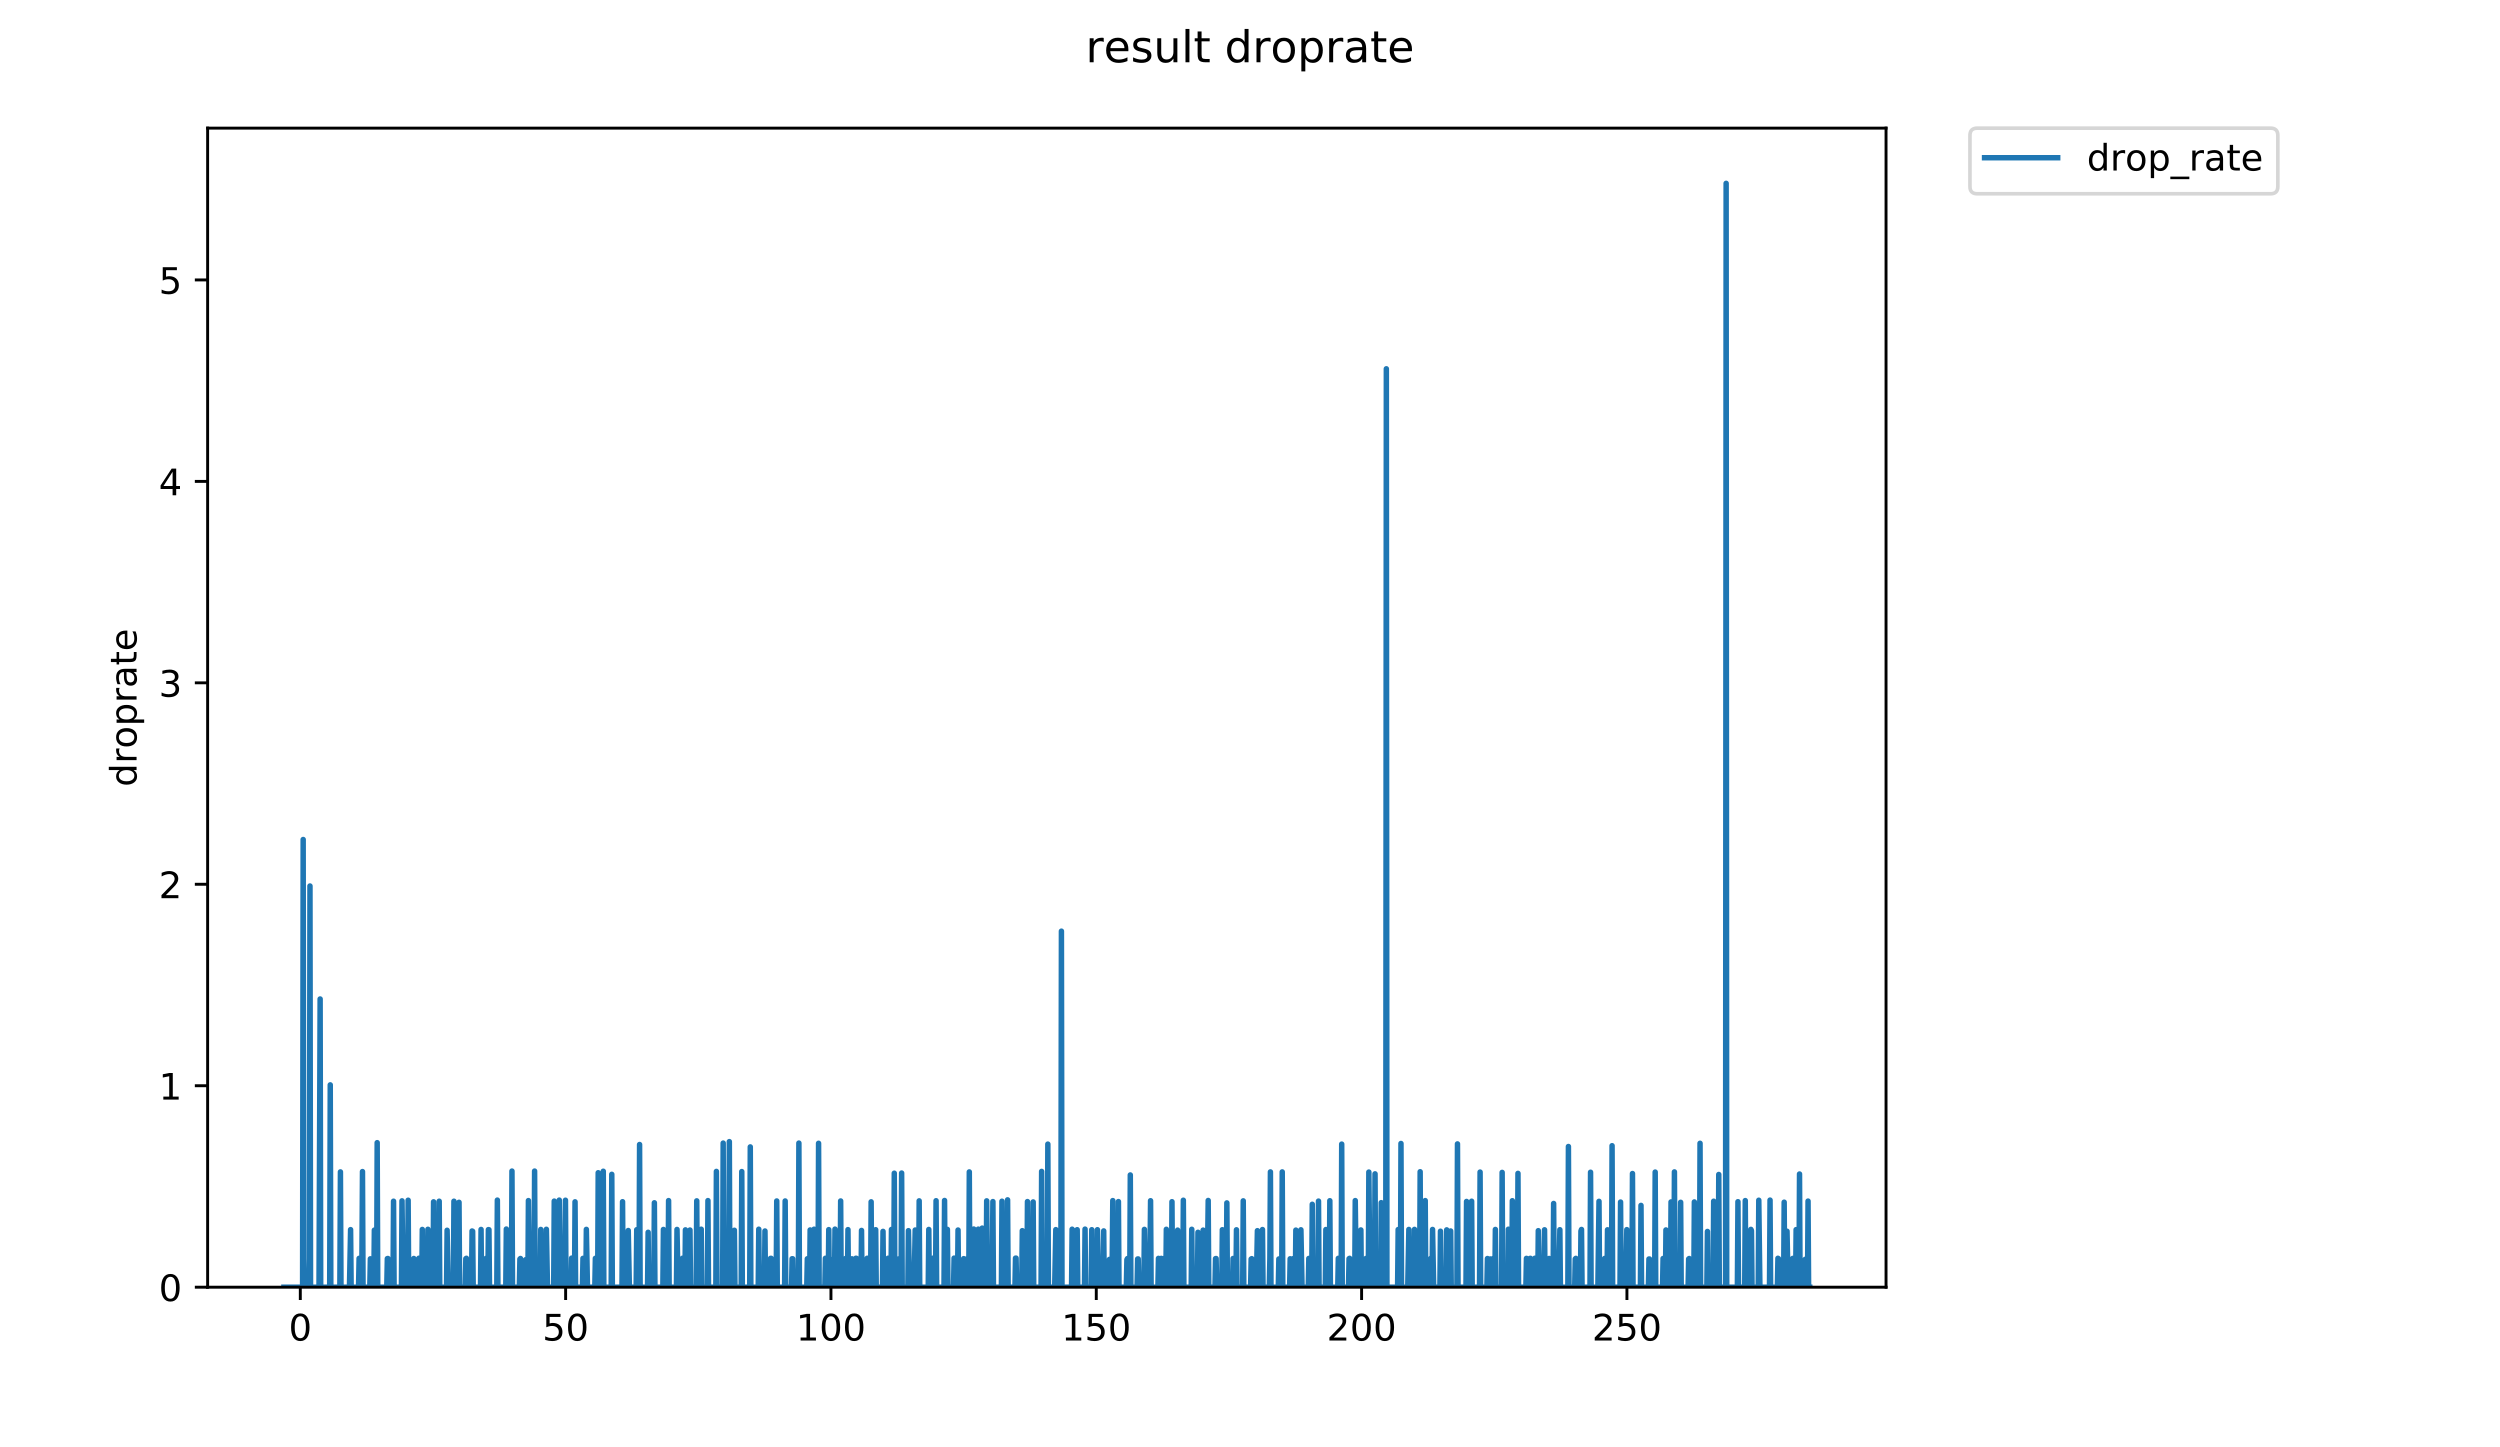 <?xml version="1.0" encoding="utf-8" standalone="no"?>
<!DOCTYPE svg PUBLIC "-//W3C//DTD SVG 1.1//EN"
  "http://www.w3.org/Graphics/SVG/1.1/DTD/svg11.dtd">
<!-- Created with matplotlib (https://matplotlib.org/) -->
<svg height="396pt" version="1.1" viewBox="0 0 684 396" width="684pt" xmlns="http://www.w3.org/2000/svg" xmlns:xlink="http://www.w3.org/1999/xlink">
 <defs>
  <style type="text/css">
*{stroke-linecap:butt;stroke-linejoin:round;}
  </style>
 </defs>
 <g id="figure_1">
  <g id="patch_1">
   <path d="M 0 396 
L 684 396 
L 684 0 
L 0 0 
z
" style="fill:#ffffff;"/>
  </g>
  <g id="axes_1">
   <g id="patch_2">
    <path d="M 56.807 352.174 
L 516.019 352.174 
L 516.019 35.062 
L 56.807 35.062 
z
" style="fill:#ffffff;"/>
   </g>
   <g id="matplotlib.axis_1">
    <g id="xtick_1">
     <g id="line2d_1">
      <defs>
       <path d="M 0 0 
L 0 3.5 
" id="m6fc68cbb1c" style="stroke:#000000;stroke-width:0.8;"/>
      </defs>
      <g>
       <use style="stroke:#000000;stroke-width:0.8;" x="82.163" xlink:href="#m6fc68cbb1c" y="352.174"/>
      </g>
     </g>
     <g id="text_1">
      <!-- 0 -->
      <defs>
       <path d="M 31.781 66.406 
Q 24.172 66.406 20.328 58.906 
Q 16.5 51.422 16.5 36.375 
Q 16.5 21.391 20.328 13.891 
Q 24.172 6.391 31.781 6.391 
Q 39.453 6.391 43.281 13.891 
Q 47.125 21.391 47.125 36.375 
Q 47.125 51.422 43.281 58.906 
Q 39.453 66.406 31.781 66.406 
z
M 31.781 74.219 
Q 44.047 74.219 50.516 64.516 
Q 56.984 54.828 56.984 36.375 
Q 56.984 17.969 50.516 8.266 
Q 44.047 -1.422 31.781 -1.422 
Q 19.531 -1.422 13.062 8.266 
Q 6.594 17.969 6.594 36.375 
Q 6.594 54.828 13.062 64.516 
Q 19.531 74.219 31.781 74.219 
z
" id="DejaVuSans-48"/>
      </defs>
      <g transform="translate(78.982 366.773)scale(0.1 -0.1)">
       <use xlink:href="#DejaVuSans-48"/>
      </g>
     </g>
    </g>
    <g id="xtick_2">
     <g id="line2d_2">
      <g>
       <use style="stroke:#000000;stroke-width:0.8;" x="154.756" xlink:href="#m6fc68cbb1c" y="352.174"/>
      </g>
     </g>
     <g id="text_2">
      <!-- 50 -->
      <defs>
       <path d="M 10.797 72.906 
L 49.516 72.906 
L 49.516 64.594 
L 19.828 64.594 
L 19.828 46.734 
Q 21.969 47.469 24.109 47.828 
Q 26.266 48.188 28.422 48.188 
Q 40.625 48.188 47.75 41.5 
Q 54.891 34.812 54.891 23.391 
Q 54.891 11.625 47.562 5.094 
Q 40.234 -1.422 26.906 -1.422 
Q 22.312 -1.422 17.547 -0.641 
Q 12.797 0.141 7.719 1.703 
L 7.719 11.625 
Q 12.109 9.234 16.797 8.062 
Q 21.484 6.891 26.703 6.891 
Q 35.156 6.891 40.078 11.328 
Q 45.016 15.766 45.016 23.391 
Q 45.016 31 40.078 35.438 
Q 35.156 39.891 26.703 39.891 
Q 22.75 39.891 18.812 39.016 
Q 14.891 38.141 10.797 36.281 
z
" id="DejaVuSans-53"/>
      </defs>
      <g transform="translate(148.393 366.773)scale(0.1 -0.1)">
       <use xlink:href="#DejaVuSans-53"/>
       <use x="63.623" xlink:href="#DejaVuSans-48"/>
      </g>
     </g>
    </g>
    <g id="xtick_3">
     <g id="line2d_3">
      <g>
       <use style="stroke:#000000;stroke-width:0.8;" x="227.349" xlink:href="#m6fc68cbb1c" y="352.174"/>
      </g>
     </g>
     <g id="text_3">
      <!-- 100 -->
      <defs>
       <path d="M 12.406 8.297 
L 28.516 8.297 
L 28.516 63.922 
L 10.984 60.406 
L 10.984 69.391 
L 28.422 72.906 
L 38.281 72.906 
L 38.281 8.297 
L 54.391 8.297 
L 54.391 0 
L 12.406 0 
z
" id="DejaVuSans-49"/>
      </defs>
      <g transform="translate(217.805 366.773)scale(0.1 -0.1)">
       <use xlink:href="#DejaVuSans-49"/>
       <use x="63.623" xlink:href="#DejaVuSans-48"/>
       <use x="127.246" xlink:href="#DejaVuSans-48"/>
      </g>
     </g>
    </g>
    <g id="xtick_4">
     <g id="line2d_4">
      <g>
       <use style="stroke:#000000;stroke-width:0.8;" x="299.942" xlink:href="#m6fc68cbb1c" y="352.174"/>
      </g>
     </g>
     <g id="text_4">
      <!-- 150 -->
      <g transform="translate(290.398 366.773)scale(0.1 -0.1)">
       <use xlink:href="#DejaVuSans-49"/>
       <use x="63.623" xlink:href="#DejaVuSans-53"/>
       <use x="127.246" xlink:href="#DejaVuSans-48"/>
      </g>
     </g>
    </g>
    <g id="xtick_5">
     <g id="line2d_5">
      <g>
       <use style="stroke:#000000;stroke-width:0.8;" x="372.535" xlink:href="#m6fc68cbb1c" y="352.174"/>
      </g>
     </g>
     <g id="text_5">
      <!-- 200 -->
      <defs>
       <path d="M 19.188 8.297 
L 53.609 8.297 
L 53.609 0 
L 7.328 0 
L 7.328 8.297 
Q 12.938 14.109 22.625 23.891 
Q 32.328 33.688 34.812 36.531 
Q 39.547 41.844 41.422 45.531 
Q 43.312 49.219 43.312 52.781 
Q 43.312 58.594 39.234 62.25 
Q 35.156 65.922 28.609 65.922 
Q 23.969 65.922 18.812 64.312 
Q 13.672 62.703 7.812 59.422 
L 7.812 69.391 
Q 13.766 71.781 18.938 73 
Q 24.125 74.219 28.422 74.219 
Q 39.75 74.219 46.484 68.547 
Q 53.219 62.891 53.219 53.422 
Q 53.219 48.922 51.531 44.891 
Q 49.859 40.875 45.406 35.406 
Q 44.188 33.984 37.641 27.219 
Q 31.109 20.453 19.188 8.297 
z
" id="DejaVuSans-50"/>
      </defs>
      <g transform="translate(362.991 366.773)scale(0.1 -0.1)">
       <use xlink:href="#DejaVuSans-50"/>
       <use x="63.623" xlink:href="#DejaVuSans-48"/>
       <use x="127.246" xlink:href="#DejaVuSans-48"/>
      </g>
     </g>
    </g>
    <g id="xtick_6">
     <g id="line2d_6">
      <g>
       <use style="stroke:#000000;stroke-width:0.8;" x="445.127" xlink:href="#m6fc68cbb1c" y="352.174"/>
      </g>
     </g>
     <g id="text_6">
      <!-- 250 -->
      <g transform="translate(435.584 366.773)scale(0.1 -0.1)">
       <use xlink:href="#DejaVuSans-50"/>
       <use x="63.623" xlink:href="#DejaVuSans-53"/>
       <use x="127.246" xlink:href="#DejaVuSans-48"/>
      </g>
     </g>
    </g>
   </g>
   <g id="matplotlib.axis_2">
    <g id="ytick_1">
     <g id="line2d_7">
      <defs>
       <path d="M 0 0 
L -3.5 0 
" id="m8aec9ed7b2" style="stroke:#000000;stroke-width:0.8;"/>
      </defs>
      <g>
       <use style="stroke:#000000;stroke-width:0.8;" x="56.807" xlink:href="#m8aec9ed7b2" y="352.174"/>
      </g>
     </g>
     <g id="text_7">
      <!-- 0 -->
      <g transform="translate(43.445 355.973)scale(0.1 -0.1)">
       <use xlink:href="#DejaVuSans-48"/>
      </g>
     </g>
    </g>
    <g id="ytick_2">
     <g id="line2d_8">
      <g>
       <use style="stroke:#000000;stroke-width:0.8;" x="56.807" xlink:href="#m8aec9ed7b2" y="297.057"/>
      </g>
     </g>
     <g id="text_8">
      <!-- 1 -->
      <g transform="translate(43.445 300.856)scale(0.1 -0.1)">
       <use xlink:href="#DejaVuSans-49"/>
      </g>
     </g>
    </g>
    <g id="ytick_3">
     <g id="line2d_9">
      <g>
       <use style="stroke:#000000;stroke-width:0.8;" x="56.807" xlink:href="#m8aec9ed7b2" y="241.94"/>
      </g>
     </g>
     <g id="text_9">
      <!-- 2 -->
      <g transform="translate(43.445 245.739)scale(0.1 -0.1)">
       <use xlink:href="#DejaVuSans-50"/>
      </g>
     </g>
    </g>
    <g id="ytick_4">
     <g id="line2d_10">
      <g>
       <use style="stroke:#000000;stroke-width:0.8;" x="56.807" xlink:href="#m8aec9ed7b2" y="186.823"/>
      </g>
     </g>
     <g id="text_10">
      <!-- 3 -->
      <defs>
       <path d="M 40.578 39.312 
Q 47.656 37.797 51.625 33 
Q 55.609 28.219 55.609 21.188 
Q 55.609 10.406 48.188 4.484 
Q 40.766 -1.422 27.094 -1.422 
Q 22.516 -1.422 17.656 -0.516 
Q 12.797 0.391 7.625 2.203 
L 7.625 11.719 
Q 11.719 9.328 16.594 8.109 
Q 21.484 6.891 26.812 6.891 
Q 36.078 6.891 40.938 10.547 
Q 45.797 14.203 45.797 21.188 
Q 45.797 27.641 41.281 31.266 
Q 36.766 34.906 28.719 34.906 
L 20.219 34.906 
L 20.219 43.016 
L 29.109 43.016 
Q 36.375 43.016 40.234 45.922 
Q 44.094 48.828 44.094 54.297 
Q 44.094 59.906 40.109 62.906 
Q 36.141 65.922 28.719 65.922 
Q 24.656 65.922 20.016 65.031 
Q 15.375 64.156 9.812 62.312 
L 9.812 71.094 
Q 15.438 72.656 20.344 73.438 
Q 25.25 74.219 29.594 74.219 
Q 40.828 74.219 47.359 69.109 
Q 53.906 64.016 53.906 55.328 
Q 53.906 49.266 50.438 45.094 
Q 46.969 40.922 40.578 39.312 
z
" id="DejaVuSans-51"/>
      </defs>
      <g transform="translate(43.445 190.622)scale(0.1 -0.1)">
       <use xlink:href="#DejaVuSans-51"/>
      </g>
     </g>
    </g>
    <g id="ytick_5">
     <g id="line2d_11">
      <g>
       <use style="stroke:#000000;stroke-width:0.8;" x="56.807" xlink:href="#m8aec9ed7b2" y="131.706"/>
      </g>
     </g>
     <g id="text_11">
      <!-- 4 -->
      <defs>
       <path d="M 37.797 64.312 
L 12.891 25.391 
L 37.797 25.391 
z
M 35.203 72.906 
L 47.609 72.906 
L 47.609 25.391 
L 58.016 25.391 
L 58.016 17.188 
L 47.609 17.188 
L 47.609 0 
L 37.797 0 
L 37.797 17.188 
L 4.891 17.188 
L 4.891 26.703 
z
" id="DejaVuSans-52"/>
      </defs>
      <g transform="translate(43.445 135.505)scale(0.1 -0.1)">
       <use xlink:href="#DejaVuSans-52"/>
      </g>
     </g>
    </g>
    <g id="ytick_6">
     <g id="line2d_12">
      <g>
       <use style="stroke:#000000;stroke-width:0.8;" x="56.807" xlink:href="#m8aec9ed7b2" y="76.589"/>
      </g>
     </g>
     <g id="text_12">
      <!-- 5 -->
      <g transform="translate(43.445 80.388)scale(0.1 -0.1)">
       <use xlink:href="#DejaVuSans-53"/>
      </g>
     </g>
    </g>
    <g id="text_13">
     <!-- droprate -->
     <defs>
      <path d="M 45.406 46.391 
L 45.406 75.984 
L 54.391 75.984 
L 54.391 0 
L 45.406 0 
L 45.406 8.203 
Q 42.578 3.328 38.25 0.953 
Q 33.938 -1.422 27.875 -1.422 
Q 17.969 -1.422 11.734 6.484 
Q 5.516 14.406 5.516 27.297 
Q 5.516 40.188 11.734 48.094 
Q 17.969 56 27.875 56 
Q 33.938 56 38.25 53.625 
Q 42.578 51.266 45.406 46.391 
z
M 14.797 27.297 
Q 14.797 17.391 18.875 11.75 
Q 22.953 6.109 30.078 6.109 
Q 37.203 6.109 41.297 11.75 
Q 45.406 17.391 45.406 27.297 
Q 45.406 37.203 41.297 42.844 
Q 37.203 48.484 30.078 48.484 
Q 22.953 48.484 18.875 42.844 
Q 14.797 37.203 14.797 27.297 
z
" id="DejaVuSans-100"/>
      <path d="M 41.109 46.297 
Q 39.594 47.172 37.812 47.578 
Q 36.031 48 33.891 48 
Q 26.266 48 22.188 43.047 
Q 18.109 38.094 18.109 28.812 
L 18.109 0 
L 9.078 0 
L 9.078 54.688 
L 18.109 54.688 
L 18.109 46.188 
Q 20.953 51.172 25.484 53.578 
Q 30.031 56 36.531 56 
Q 37.453 56 38.578 55.875 
Q 39.703 55.766 41.062 55.516 
z
" id="DejaVuSans-114"/>
      <path d="M 30.609 48.391 
Q 23.391 48.391 19.188 42.75 
Q 14.984 37.109 14.984 27.297 
Q 14.984 17.484 19.156 11.844 
Q 23.344 6.203 30.609 6.203 
Q 37.797 6.203 41.984 11.859 
Q 46.188 17.531 46.188 27.297 
Q 46.188 37.016 41.984 42.703 
Q 37.797 48.391 30.609 48.391 
z
M 30.609 56 
Q 42.328 56 49.016 48.375 
Q 55.719 40.766 55.719 27.297 
Q 55.719 13.875 49.016 6.219 
Q 42.328 -1.422 30.609 -1.422 
Q 18.844 -1.422 12.172 6.219 
Q 5.516 13.875 5.516 27.297 
Q 5.516 40.766 12.172 48.375 
Q 18.844 56 30.609 56 
z
" id="DejaVuSans-111"/>
      <path d="M 18.109 8.203 
L 18.109 -20.797 
L 9.078 -20.797 
L 9.078 54.688 
L 18.109 54.688 
L 18.109 46.391 
Q 20.953 51.266 25.266 53.625 
Q 29.594 56 35.594 56 
Q 45.562 56 51.781 48.094 
Q 58.016 40.188 58.016 27.297 
Q 58.016 14.406 51.781 6.484 
Q 45.562 -1.422 35.594 -1.422 
Q 29.594 -1.422 25.266 0.953 
Q 20.953 3.328 18.109 8.203 
z
M 48.688 27.297 
Q 48.688 37.203 44.609 42.844 
Q 40.531 48.484 33.406 48.484 
Q 26.266 48.484 22.188 42.844 
Q 18.109 37.203 18.109 27.297 
Q 18.109 17.391 22.188 11.75 
Q 26.266 6.109 33.406 6.109 
Q 40.531 6.109 44.609 11.75 
Q 48.688 17.391 48.688 27.297 
z
" id="DejaVuSans-112"/>
      <path d="M 34.281 27.484 
Q 23.391 27.484 19.188 25 
Q 14.984 22.516 14.984 16.5 
Q 14.984 11.719 18.141 8.906 
Q 21.297 6.109 26.703 6.109 
Q 34.188 6.109 38.703 11.406 
Q 43.219 16.703 43.219 25.484 
L 43.219 27.484 
z
M 52.203 31.203 
L 52.203 0 
L 43.219 0 
L 43.219 8.297 
Q 40.141 3.328 35.547 0.953 
Q 30.953 -1.422 24.312 -1.422 
Q 15.922 -1.422 10.953 3.297 
Q 6 8.016 6 15.922 
Q 6 25.141 12.172 29.828 
Q 18.359 34.516 30.609 34.516 
L 43.219 34.516 
L 43.219 35.406 
Q 43.219 41.609 39.141 45 
Q 35.062 48.391 27.688 48.391 
Q 23 48.391 18.547 47.266 
Q 14.109 46.141 10.016 43.891 
L 10.016 52.203 
Q 14.938 54.109 19.578 55.047 
Q 24.219 56 28.609 56 
Q 40.484 56 46.344 49.844 
Q 52.203 43.703 52.203 31.203 
z
" id="DejaVuSans-97"/>
      <path d="M 18.312 70.219 
L 18.312 54.688 
L 36.812 54.688 
L 36.812 47.703 
L 18.312 47.703 
L 18.312 18.016 
Q 18.312 11.328 20.141 9.422 
Q 21.969 7.516 27.594 7.516 
L 36.812 7.516 
L 36.812 0 
L 27.594 0 
Q 17.188 0 13.234 3.875 
Q 9.281 7.766 9.281 18.016 
L 9.281 47.703 
L 2.688 47.703 
L 2.688 54.688 
L 9.281 54.688 
L 9.281 70.219 
z
" id="DejaVuSans-116"/>
      <path d="M 56.203 29.594 
L 56.203 25.203 
L 14.891 25.203 
Q 15.484 15.922 20.484 11.062 
Q 25.484 6.203 34.422 6.203 
Q 39.594 6.203 44.453 7.469 
Q 49.312 8.734 54.109 11.281 
L 54.109 2.781 
Q 49.266 0.734 44.188 -0.344 
Q 39.109 -1.422 33.891 -1.422 
Q 20.797 -1.422 13.156 6.188 
Q 5.516 13.812 5.516 26.812 
Q 5.516 40.234 12.766 48.109 
Q 20.016 56 32.328 56 
Q 43.359 56 49.781 48.891 
Q 56.203 41.797 56.203 29.594 
z
M 47.219 32.234 
Q 47.125 39.594 43.094 43.984 
Q 39.062 48.391 32.422 48.391 
Q 24.906 48.391 20.391 44.141 
Q 15.875 39.891 15.188 32.172 
z
" id="DejaVuSans-101"/>
     </defs>
     <g transform="translate(37.365 215.236)rotate(-90)scale(0.1 -0.1)">
      <use xlink:href="#DejaVuSans-100"/>
      <use x="63.477" xlink:href="#DejaVuSans-114"/>
      <use x="104.559" xlink:href="#DejaVuSans-111"/>
      <use x="165.74" xlink:href="#DejaVuSans-112"/>
      <use x="229.217" xlink:href="#DejaVuSans-114"/>
      <use x="270.33" xlink:href="#DejaVuSans-97"/>
      <use x="331.609" xlink:href="#DejaVuSans-116"/>
      <use x="370.818" xlink:href="#DejaVuSans-101"/>
     </g>
    </g>
   </g>
   <g id="line2d_13">
    <path clip-path="url(#p204e83d6e3)" d="M 77.68 352.174 
L 82.79 352.174 
L 82.949 229.692 
L 83.103 352.174 
L 84.498 352.174 
L 84.653 344.389 
L 84.808 242.411 
L 84.962 352.174 
L 87.282 352.174 
L 87.589 273.323 
L 87.742 352.174 
L 90.205 352.174 
L 90.357 296.82 
L 90.511 352.174 
L 92.985 352.174 
L 93.14 320.634 
L 93.293 352.174 
L 95.612 352.174 
L 95.919 336.426 
L 96.074 352.174 
L 98.097 352.174 
L 98.251 344.289 
L 98.405 352.174 
L 98.869 352.174 
L 99.023 344.278 
L 99.175 320.543 
L 99.329 352.174 
L 101.177 352.174 
L 101.333 344.411 
L 101.489 352.174 
L 102.266 352.174 
L 102.421 336.56 
L 102.576 352.174 
L 103.043 352.174 
L 103.196 312.635 
L 103.351 352.174 
L 105.82 352.174 
L 105.975 344.356 
L 106.129 344.323 
L 106.283 352.174 
L 107.518 352.174 
L 107.673 328.653 
L 107.827 352.174 
L 109.832 352.174 
L 109.986 328.553 
L 110.292 352.174 
L 111.517 352.174 
L 111.67 328.383 
L 111.824 352.174 
L 112.903 352.174 
L 113.064 344.624 
L 113.218 344.323 
L 113.373 352.174 
L 114.456 352.174 
L 114.609 344.255 
L 114.762 352.174 
L 115.387 352.174 
L 115.54 336.381 
L 115.695 352.174 
L 116.927 352.174 
L 117.08 336.336 
L 117.234 352.174 
L 118.468 352.174 
L 118.624 328.819 
L 118.778 352.174 
L 120.01 352.174 
L 120.165 328.653 
L 120.318 352.174 
L 122.173 352.174 
L 122.329 336.604 
L 122.642 352.174 
L 124.04 352.174 
L 124.195 328.653 
L 124.35 352.174 
L 125.434 352.174 
L 125.591 328.951 
L 125.746 352.174 
L 127.294 352.174 
L 127.449 344.378 
L 127.602 344.266 
L 127.756 352.174 
L 129 352.174 
L 129.158 336.8 
L 129.316 336.885 
L 129.47 352.174 
L 131.465 352.174 
L 131.619 336.381 
L 131.772 352.174 
L 132.849 352.174 
L 133.003 344.289 
L 133.16 352.174 
L 133.467 352.174 
L 133.621 336.426 
L 133.775 336.449 
L 133.929 352.174 
L 135.923 352.174 
L 136.076 328.348 
L 136.228 352.174 
L 138.379 352.174 
L 138.532 336.267 
L 138.684 352.174 
L 139.92 352.174 
L 140.072 320.406 
L 140.226 352.174 
L 142.087 352.174 
L 142.245 344.487 
L 142.4 344.323 
L 142.555 352.174 
L 143.645 352.174 
L 143.807 344.665 
L 143.961 352.174 
L 144.42 352.174 
L 144.574 328.485 
L 144.88 352.174 
L 146.113 352.174 
L 146.266 320.406 
L 146.419 352.174 
L 147.802 352.174 
L 147.956 336.381 
L 148.262 352.174 
L 149.333 352.174 
L 149.486 336.336 
L 149.796 352.174 
L 151.487 352.174 
L 151.641 328.62 
L 151.794 352.174 
L 152.865 352.174 
L 153.018 328.348 
L 153.324 352.174 
L 154.555 352.174 
L 154.708 328.383 
L 154.861 352.174 
L 156.246 352.174 
L 156.399 344.221 
L 156.551 352.174 
L 157.175 352.174 
L 157.331 328.819 
L 157.485 352.174 
L 159.35 352.174 
L 159.503 344.289 
L 159.657 352.174 
L 160.272 352.174 
L 160.425 336.359 
L 160.732 352.174 
L 162.74 352.174 
L 162.894 344.278 
L 163.05 352.174 
L 163.512 352.174 
L 163.667 320.858 
L 163.819 352.174 
L 164.903 352.174 
L 165.057 320.452 
L 165.21 352.174 
L 167.225 352.174 
L 167.383 321.296 
L 167.537 352.174 
L 170.175 352.174 
L 170.33 328.786 
L 170.484 352.174 
L 171.733 352.174 
L 171.889 336.67 
L 172.196 352.174 
L 174.056 352.174 
L 174.21 336.449 
L 174.366 352.174 
L 174.834 352.174 
L 174.989 313.139 
L 175.142 352.174 
L 177.167 352.174 
L 177.329 337.156 
L 177.482 352.174 
L 178.878 352.174 
L 179.036 329.08 
L 179.189 352.174 
L 181.356 352.174 
L 181.509 336.381 
L 181.666 352.174 
L 182.771 352.174 
L 182.925 328.485 
L 183.078 352.174 
L 185.074 352.174 
L 185.228 336.381 
L 185.535 352.174 
L 186.612 352.174 
L 186.765 344.244 
L 186.918 352.174 
L 187.378 352.174 
L 187.532 336.494 
L 187.687 352.174 
L 188.621 352.174 
L 188.776 336.538 
L 188.933 352.174 
L 190.476 352.174 
L 190.629 328.553 
L 190.782 352.174 
L 191.701 352.174 
L 191.854 336.313 
L 192.006 352.174 
L 193.541 352.174 
L 193.694 328.485 
L 193.848 352.174 
L 195.853 352.174 
L 196.006 320.498 
L 196.162 352.174 
L 197.708 352.174 
L 197.862 312.749 
L 198.017 352.174 
L 199.394 352.174 
L 199.547 312.35 
L 199.699 352.174 
L 200.616 352.174 
L 200.928 336.604 
L 201.083 352.174 
L 202.794 352.174 
L 202.948 320.543 
L 203.102 352.174 
L 205.12 352.174 
L 205.278 313.792 
L 205.431 352.174 
L 207.447 352.174 
L 207.599 336.313 
L 207.752 352.174 
L 209.137 352.174 
L 209.296 336.8 
L 209.449 352.174 
L 210.673 352.174 
L 210.827 344.289 
L 210.98 344.278 
L 211.133 352.174 
L 212.36 352.174 
L 212.514 328.586 
L 212.667 352.174 
L 214.669 352.174 
L 214.823 328.586 
L 214.977 352.174 
L 216.567 352.174 
L 216.723 344.389 
L 216.879 344.4 
L 217.034 352.174 
L 218.42 352.174 
L 218.574 312.749 
L 218.728 352.174 
L 220.729 352.174 
L 220.885 344.4 
L 221.038 352.174 
L 221.499 352.174 
L 221.654 336.516 
L 221.96 352.174 
L 222.423 352.174 
L 222.731 336.313 
L 222.884 352.174 
L 223.808 352.174 
L 223.962 312.805 
L 224.12 352.174 
L 225.676 352.174 
L 225.829 344.266 
L 225.982 352.174 
L 226.595 352.174 
L 226.749 336.426 
L 226.905 352.174 
L 227.216 352.174 
L 227.376 344.603 
L 227.529 352.174 
L 228.301 352.174 
L 228.454 336.29 
L 228.611 352.174 
L 228.921 352.174 
L 229.075 344.3 
L 229.228 352.174 
L 229.848 352.174 
L 230.003 328.586 
L 230.159 352.174 
L 231.234 352.174 
L 231.388 344.312 
L 231.542 352.174 
L 231.849 352.174 
L 232.003 336.426 
L 232.156 352.174 
L 232.936 352.174 
L 233.092 344.411 
L 233.245 352.174 
L 234.015 352.174 
L 234.168 344.255 
L 234.322 344.278 
L 234.479 352.174 
L 235.557 352.174 
L 235.713 336.648 
L 235.869 352.174 
L 237.112 352.174 
L 237.265 344.255 
L 237.419 352.174 
L 238.189 352.174 
L 238.344 328.819 
L 238.499 352.174 
L 239.434 352.174 
L 239.588 336.449 
L 239.742 352.174 
L 241.434 352.174 
L 241.593 336.906 
L 241.754 352.174 
L 242.831 352.174 
L 242.984 344.255 
L 243.137 352.174 
L 243.751 352.174 
L 243.904 336.381 
L 244.059 352.174 
L 244.52 352.174 
L 244.675 320.991 
L 244.831 352.174 
L 245.755 352.174 
L 245.912 344.433 
L 246.065 352.174 
L 246.532 352.174 
L 246.687 320.946 
L 246.843 352.174 
L 248.391 352.174 
L 248.547 336.714 
L 248.855 352.174 
L 250.087 352.174 
L 250.4 336.538 
L 250.554 352.174 
L 251.332 352.174 
L 251.486 328.553 
L 251.638 352.174 
L 253.964 352.174 
L 254.118 336.381 
L 254.271 352.174 
L 255.188 352.174 
L 255.341 344.221 
L 255.494 352.174 
L 255.955 352.174 
L 256.109 328.519 
L 256.262 352.174 
L 258.277 352.174 
L 258.43 328.451 
L 258.583 352.174 
L 258.897 352.174 
L 259.203 336.359 
L 259.356 352.174 
L 260.888 352.174 
L 261.041 344.221 
L 261.193 352.174 
L 261.963 352.174 
L 262.118 336.538 
L 262.272 352.174 
L 263.507 352.174 
L 263.662 344.367 
L 263.815 352.174 
L 264.277 352.174 
L 264.435 344.465 
L 264.588 352.174 
L 265.049 352.174 
L 265.203 320.634 
L 265.356 352.174 
L 266.275 352.174 
L 266.427 336.267 
L 266.58 352.174 
L 267.501 352.174 
L 267.653 336.29 
L 267.806 352.174 
L 268.569 352.174 
L 268.722 336.011 
L 268.876 352.174 
L 269.804 352.174 
L 269.957 328.553 
L 270.11 352.174 
L 271.349 352.174 
L 271.502 344.232 
L 271.658 328.753 
L 271.811 352.174 
L 273.983 352.174 
L 274.137 328.653 
L 274.29 352.174 
L 275.525 352.174 
L 275.677 328.28 
L 275.829 352.174 
L 277.69 352.174 
L 277.842 344.232 
L 277.995 344.221 
L 278.147 352.174 
L 279.544 352.174 
L 279.701 336.714 
L 279.858 352.174 
L 280.959 352.174 
L 281.113 328.753 
L 281.269 352.174 
L 282.518 352.174 
L 282.674 328.852 
L 282.829 352.174 
L 284.836 352.174 
L 284.989 320.498 
L 285.143 352.174 
L 286.534 352.174 
L 286.689 313.029 
L 286.843 352.174 
L 288.563 352.174 
L 288.87 336.426 
L 289.023 352.174 
L 290.252 352.174 
L 290.404 254.766 
L 290.561 352.174 
L 293.177 352.174 
L 293.33 336.313 
L 293.487 352.174 
L 293.795 352.174 
L 293.948 344.255 
L 294.101 352.174 
L 294.411 352.174 
L 294.566 336.56 
L 294.72 336.449 
L 294.875 352.174 
L 296.717 352.174 
L 296.869 336.29 
L 297.021 352.174 
L 298.554 352.174 
L 298.708 336.449 
L 298.862 352.174 
L 300.103 352.174 
L 300.257 336.449 
L 300.572 352.174 
L 301.817 352.174 
L 301.975 336.778 
L 302.128 352.174 
L 303.375 352.174 
L 303.534 344.572 
L 303.692 352.174 
L 304.152 352.174 
L 304.305 344.255 
L 304.459 328.485 
L 304.613 352.174 
L 305.847 352.174 
L 306.002 328.753 
L 306.157 352.174 
L 308.159 352.174 
L 308.32 344.614 
L 308.473 344.345 
L 308.627 352.174 
L 309.092 352.174 
L 309.25 321.468 
L 309.406 352.174 
L 311.101 352.174 
L 311.258 344.455 
L 311.415 344.444 
L 311.568 352.174 
L 312.953 352.174 
L 313.106 336.359 
L 313.412 352.174 
L 314.486 352.174 
L 314.64 344.289 
L 314.793 328.519 
L 314.947 352.174 
L 316.802 352.174 
L 316.956 344.289 
L 317.109 352.174 
L 317.571 352.174 
L 317.724 344.289 
L 317.878 352.174 
L 318.342 352.174 
L 318.496 344.312 
L 318.649 352.174 
L 318.956 352.174 
L 319.109 336.336 
L 319.262 352.174 
L 320.496 352.174 
L 320.652 328.786 
L 320.809 352.174 
L 322.046 352.174 
L 322.202 336.56 
L 322.357 352.174 
L 323.608 352.174 
L 323.761 328.383 
L 323.914 352.174 
L 325.91 352.174 
L 326.063 336.336 
L 326.216 352.174 
L 327.604 352.174 
L 327.766 337.156 
L 327.929 352.174 
L 328.871 352.174 
L 329.181 336.56 
L 329.336 352.174 
L 330.257 352.174 
L 330.563 328.451 
L 330.717 352.174 
L 332.418 352.174 
L 332.572 344.356 
L 332.727 344.334 
L 332.882 352.174 
L 334.278 352.174 
L 334.432 336.449 
L 334.585 352.174 
L 335.51 352.174 
L 335.667 329.113 
L 335.823 352.174 
L 337.216 352.174 
L 337.37 344.323 
L 337.524 352.174 
L 338.141 352.174 
L 338.295 336.471 
L 338.45 352.174 
L 339.997 352.174 
L 340.151 328.553 
L 340.306 352.174 
L 342.161 352.174 
L 342.319 344.476 
L 342.473 344.367 
L 342.628 352.174 
L 343.715 352.174 
L 344.025 336.714 
L 344.18 352.174 
L 345.108 352.174 
L 345.415 336.404 
L 345.569 352.174 
L 347.278 352.174 
L 347.433 344.334 
L 347.586 320.634 
L 347.74 352.174 
L 349.737 352.174 
L 349.894 344.455 
L 350.048 352.174 
L 350.665 352.174 
L 350.819 320.634 
L 350.973 352.174 
L 352.836 352.174 
L 352.992 344.4 
L 353.146 352.174 
L 353.612 352.174 
L 353.767 344.378 
L 353.923 352.174 
L 354.387 352.174 
L 354.542 336.56 
L 354.698 352.174 
L 355.776 352.174 
L 355.93 336.471 
L 356.241 352.174 
L 357.938 352.174 
L 358.092 344.312 
L 358.25 352.174 
L 358.876 352.174 
L 359.037 329.492 
L 359.198 352.174 
L 360.589 352.174 
L 360.744 328.62 
L 360.898 352.174 
L 362.604 352.174 
L 362.758 336.404 
L 362.911 352.174 
L 363.687 352.174 
L 363.84 328.519 
L 363.997 352.174 
L 366.009 352.174 
L 366.162 344.278 
L 366.316 344.312 
L 366.469 352.174 
L 366.935 352.174 
L 367.09 313.029 
L 367.243 352.174 
L 368.946 352.174 
L 369.101 344.378 
L 369.254 344.278 
L 369.408 352.174 
L 370.643 352.174 
L 370.796 328.485 
L 371.103 352.174 
L 372.179 352.174 
L 372.334 336.516 
L 372.493 352.174 
L 373.589 352.174 
L 373.743 344.312 
L 373.897 352.174 
L 374.361 352.174 
L 374.515 320.679 
L 374.825 352.174 
L 376.054 352.174 
L 376.211 321.166 
L 376.366 352.174 
L 377.751 352.174 
L 377.908 329.048 
L 378.22 352.174 
L 378.682 352.174 
L 378.835 336.381 
L 378.988 336.381 
L 379.144 352.174 
L 379.304 100.905 
L 379.461 352.174 
L 382.383 352.174 
L 382.537 336.404 
L 382.69 352.174 
L 383.152 352.174 
L 383.306 312.861 
L 383.46 352.174 
L 385.157 352.174 
L 385.463 336.381 
L 385.618 352.174 
L 386.854 352.174 
L 387.007 336.359 
L 387.161 352.174 
L 388.402 352.174 
L 388.555 320.588 
L 388.71 352.174 
L 389.789 352.174 
L 389.942 328.485 
L 390.097 352.174 
L 391.331 352.174 
L 391.484 344.266 
L 391.638 352.174 
L 391.791 352.174 
L 391.945 336.381 
L 392.256 352.174 
L 393.954 352.174 
L 394.112 336.864 
L 394.267 352.174 
L 395.661 352.174 
L 395.816 336.494 
L 395.972 352.174 
L 396.744 352.174 
L 396.902 336.8 
L 397.059 352.174 
L 398.612 352.174 
L 398.766 312.973 
L 398.921 352.174 
L 401.092 352.174 
L 401.248 328.72 
L 401.404 352.174 
L 402.328 352.174 
L 402.639 328.653 
L 402.793 352.174 
L 404.799 352.174 
L 404.953 320.679 
L 405.108 352.174 
L 406.812 352.174 
L 406.966 344.334 
L 407.119 352.174 
L 407.585 352.174 
L 407.741 344.444 
L 407.897 352.174 
L 408.362 352.174 
L 408.516 344.345 
L 408.67 352.174 
L 408.978 352.174 
L 409.131 336.381 
L 409.284 352.174 
L 410.833 352.174 
L 410.987 320.768 
L 411.141 352.174 
L 412.547 352.174 
L 412.7 336.313 
L 412.852 352.174 
L 413.623 352.174 
L 413.777 328.519 
L 414.085 352.174 
L 415.162 352.174 
L 415.317 321.035 
L 415.473 352.174 
L 417.479 352.174 
L 417.633 344.289 
L 417.789 352.174 
L 418.41 352.174 
L 418.564 344.323 
L 418.717 344.278 
L 418.871 352.174 
L 419.791 352.174 
L 419.944 344.255 
L 420.099 352.174 
L 420.719 352.174 
L 420.876 336.714 
L 421.03 352.174 
L 422.275 352.174 
L 422.586 336.471 
L 422.743 352.174 
L 423.518 352.174 
L 423.675 344.422 
L 423.829 344.323 
L 423.983 352.174 
L 424.915 352.174 
L 425.073 329.272 
L 425.231 352.174 
L 426.47 352.174 
L 426.779 336.449 
L 426.932 352.174 
L 428.963 352.174 
L 429.12 313.685 
L 429.276 352.174 
L 430.837 352.174 
L 430.994 344.444 
L 431.148 344.289 
L 431.3 352.174 
L 432.388 352.174 
L 432.546 336.8 
L 432.699 336.381 
L 432.855 352.174 
L 435.022 352.174 
L 435.175 320.724 
L 435.329 352.174 
L 437.178 352.174 
L 437.487 328.687 
L 437.642 352.174 
L 438.88 352.174 
L 439.034 344.312 
L 439.188 352.174 
L 439.661 352.174 
L 439.815 336.471 
L 439.969 352.174 
L 440.906 352.174 
L 441.062 313.468 
L 441.218 352.174 
L 443.23 352.174 
L 443.386 328.885 
L 443.54 352.174 
L 444.789 352.174 
L 445.097 336.426 
L 445.251 352.174 
L 446.489 352.174 
L 446.644 321.079 
L 446.799 352.174 
L 448.815 352.174 
L 448.977 329.799 
L 449.132 352.174 
L 450.994 352.174 
L 451.151 344.465 
L 451.308 344.465 
L 451.461 352.174 
L 452.705 352.174 
L 452.859 320.679 
L 453.012 352.174 
L 454.866 352.174 
L 455.02 344.323 
L 455.176 344.378 
L 455.329 352.174 
L 455.647 352.174 
L 455.801 336.516 
L 455.955 352.174 
L 457.04 352.174 
L 457.196 328.852 
L 457.352 352.174 
L 457.969 352.174 
L 458.122 320.634 
L 458.277 352.174 
L 459.668 352.174 
L 459.825 328.951 
L 459.98 352.174 
L 461.858 352.174 
L 462.015 344.455 
L 462.17 344.334 
L 462.326 352.174 
L 463.419 352.174 
L 463.575 328.852 
L 463.729 352.174 
L 464.977 352.174 
L 465.131 312.805 
L 465.284 352.174 
L 466.996 352.174 
L 467.155 336.927 
L 467.309 352.174 
L 468.703 352.174 
L 468.858 328.653 
L 469.012 336.471 
L 469.167 352.174 
L 470.095 352.174 
L 470.253 321.339 
L 470.41 352.174 
L 472.117 352.174 
L 472.271 50.163 
L 472.425 352.174 
L 475.345 352.174 
L 475.501 328.786 
L 475.655 352.174 
L 477.353 352.174 
L 477.506 328.485 
L 477.659 352.174 
L 478.891 352.174 
L 479.045 336.359 
L 479.202 336.692 
L 479.355 352.174 
L 481.05 352.174 
L 481.203 328.383 
L 481.51 352.174 
L 484.132 352.174 
L 484.285 328.348 
L 484.44 352.174 
L 486.287 352.174 
L 486.44 344.266 
L 486.596 344.378 
L 486.75 352.174 
L 487.994 352.174 
L 488.151 328.918 
L 488.305 352.174 
L 488.77 352.174 
L 488.928 336.864 
L 489.243 352.174 
L 490.338 352.174 
L 490.491 344.3 
L 490.649 352.174 
L 491.266 352.174 
L 491.42 336.426 
L 491.573 352.174 
L 492.192 352.174 
L 492.349 321.21 
L 492.503 352.174 
L 493.746 352.174 
L 493.906 344.551 
L 494.059 352.174 
L 494.528 352.174 
L 494.683 328.62 
L 494.836 352.174 
L 495.146 352.174 
L 495.146 352.174 
" style="fill:none;stroke:#1f77b4;stroke-linecap:square;stroke-width:1.5;"/>
   </g>
   <g id="patch_3">
    <path d="M 56.807 352.174 
L 56.807 35.062 
" style="fill:none;stroke:#000000;stroke-linecap:square;stroke-linejoin:miter;stroke-width:0.8;"/>
   </g>
   <g id="patch_4">
    <path d="M 516.019 352.174 
L 516.019 35.062 
" style="fill:none;stroke:#000000;stroke-linecap:square;stroke-linejoin:miter;stroke-width:0.8;"/>
   </g>
   <g id="patch_5">
    <path d="M 56.807 352.174 
L 516.019 352.174 
" style="fill:none;stroke:#000000;stroke-linecap:square;stroke-linejoin:miter;stroke-width:0.8;"/>
   </g>
   <g id="patch_6">
    <path d="M 56.807 35.062 
L 516.019 35.062 
" style="fill:none;stroke:#000000;stroke-linecap:square;stroke-linejoin:miter;stroke-width:0.8;"/>
   </g>
   <g id="legend_1">
    <g id="patch_7">
     <path d="M 540.98 53.019 
L 621.216 53.019 
Q 623.216 53.019 623.216 51.019 
L 623.216 37.062 
Q 623.216 35.062 621.216 35.062 
L 540.98 35.062 
Q 538.98 35.062 538.98 37.062 
L 538.98 51.019 
Q 538.98 53.019 540.98 53.019 
z
" style="fill:#ffffff;opacity:0.8;stroke:#cccccc;stroke-linejoin:miter;"/>
    </g>
    <g id="line2d_14">
     <path d="M 542.98 43.161 
L 562.98 43.161 
" style="fill:none;stroke:#1f77b4;stroke-linecap:square;stroke-width:1.5;"/>
    </g>
    <g id="line2d_15"/>
    <g id="text_14">
     <!-- drop_rate -->
     <defs>
      <path d="M 50.984 -16.609 
L 50.984 -23.578 
L -0.984 -23.578 
L -0.984 -16.609 
z
" id="DejaVuSans-95"/>
     </defs>
     <g transform="translate(570.98 46.661)scale(0.1 -0.1)">
      <use xlink:href="#DejaVuSans-100"/>
      <use x="63.477" xlink:href="#DejaVuSans-114"/>
      <use x="104.559" xlink:href="#DejaVuSans-111"/>
      <use x="165.74" xlink:href="#DejaVuSans-112"/>
      <use x="229.217" xlink:href="#DejaVuSans-95"/>
      <use x="279.217" xlink:href="#DejaVuSans-114"/>
      <use x="320.33" xlink:href="#DejaVuSans-97"/>
      <use x="381.609" xlink:href="#DejaVuSans-116"/>
      <use x="420.818" xlink:href="#DejaVuSans-101"/>
     </g>
    </g>
   </g>
  </g>
  <g id="text_15">
   <!-- result droprate -->
   <defs>
    <path d="M 44.281 53.078 
L 44.281 44.578 
Q 40.484 46.531 36.375 47.5 
Q 32.281 48.484 27.875 48.484 
Q 21.188 48.484 17.844 46.438 
Q 14.5 44.391 14.5 40.281 
Q 14.5 37.156 16.891 35.375 
Q 19.281 33.594 26.516 31.984 
L 29.594 31.297 
Q 39.156 29.25 43.188 25.516 
Q 47.219 21.781 47.219 15.094 
Q 47.219 7.469 41.188 3.016 
Q 35.156 -1.422 24.609 -1.422 
Q 20.219 -1.422 15.453 -0.562 
Q 10.688 0.297 5.422 2 
L 5.422 11.281 
Q 10.406 8.688 15.234 7.391 
Q 20.062 6.109 24.812 6.109 
Q 31.156 6.109 34.562 8.281 
Q 37.984 10.453 37.984 14.406 
Q 37.984 18.062 35.516 20.016 
Q 33.062 21.969 24.703 23.781 
L 21.578 24.516 
Q 13.234 26.266 9.516 29.906 
Q 5.812 33.547 5.812 39.891 
Q 5.812 47.609 11.281 51.797 
Q 16.75 56 26.812 56 
Q 31.781 56 36.172 55.266 
Q 40.578 54.547 44.281 53.078 
z
" id="DejaVuSans-115"/>
    <path d="M 8.5 21.578 
L 8.5 54.688 
L 17.484 54.688 
L 17.484 21.922 
Q 17.484 14.156 20.5 10.266 
Q 23.531 6.391 29.594 6.391 
Q 36.859 6.391 41.078 11.031 
Q 45.312 15.672 45.312 23.688 
L 45.312 54.688 
L 54.297 54.688 
L 54.297 0 
L 45.312 0 
L 45.312 8.406 
Q 42.047 3.422 37.719 1 
Q 33.406 -1.422 27.688 -1.422 
Q 18.266 -1.422 13.375 4.438 
Q 8.5 10.297 8.5 21.578 
z
M 31.109 56 
z
" id="DejaVuSans-117"/>
    <path d="M 9.422 75.984 
L 18.406 75.984 
L 18.406 0 
L 9.422 0 
z
" id="DejaVuSans-108"/>
    <path id="DejaVuSans-32"/>
   </defs>
   <g transform="translate(297.048 17.038)scale(0.12 -0.12)">
    <use xlink:href="#DejaVuSans-114"/>
    <use x="41.082" xlink:href="#DejaVuSans-101"/>
    <use x="102.605" xlink:href="#DejaVuSans-115"/>
    <use x="154.705" xlink:href="#DejaVuSans-117"/>
    <use x="218.084" xlink:href="#DejaVuSans-108"/>
    <use x="245.867" xlink:href="#DejaVuSans-116"/>
    <use x="285.076" xlink:href="#DejaVuSans-32"/>
    <use x="316.863" xlink:href="#DejaVuSans-100"/>
    <use x="380.34" xlink:href="#DejaVuSans-114"/>
    <use x="421.422" xlink:href="#DejaVuSans-111"/>
    <use x="482.604" xlink:href="#DejaVuSans-112"/>
    <use x="546.08" xlink:href="#DejaVuSans-114"/>
    <use x="587.193" xlink:href="#DejaVuSans-97"/>
    <use x="648.473" xlink:href="#DejaVuSans-116"/>
    <use x="687.682" xlink:href="#DejaVuSans-101"/>
   </g>
  </g>
 </g>
 <defs>
  <clipPath id="p204e83d6e3">
   <rect height="317.112" width="459.212" x="56.807" y="35.062"/>
  </clipPath>
 </defs>
</svg>
